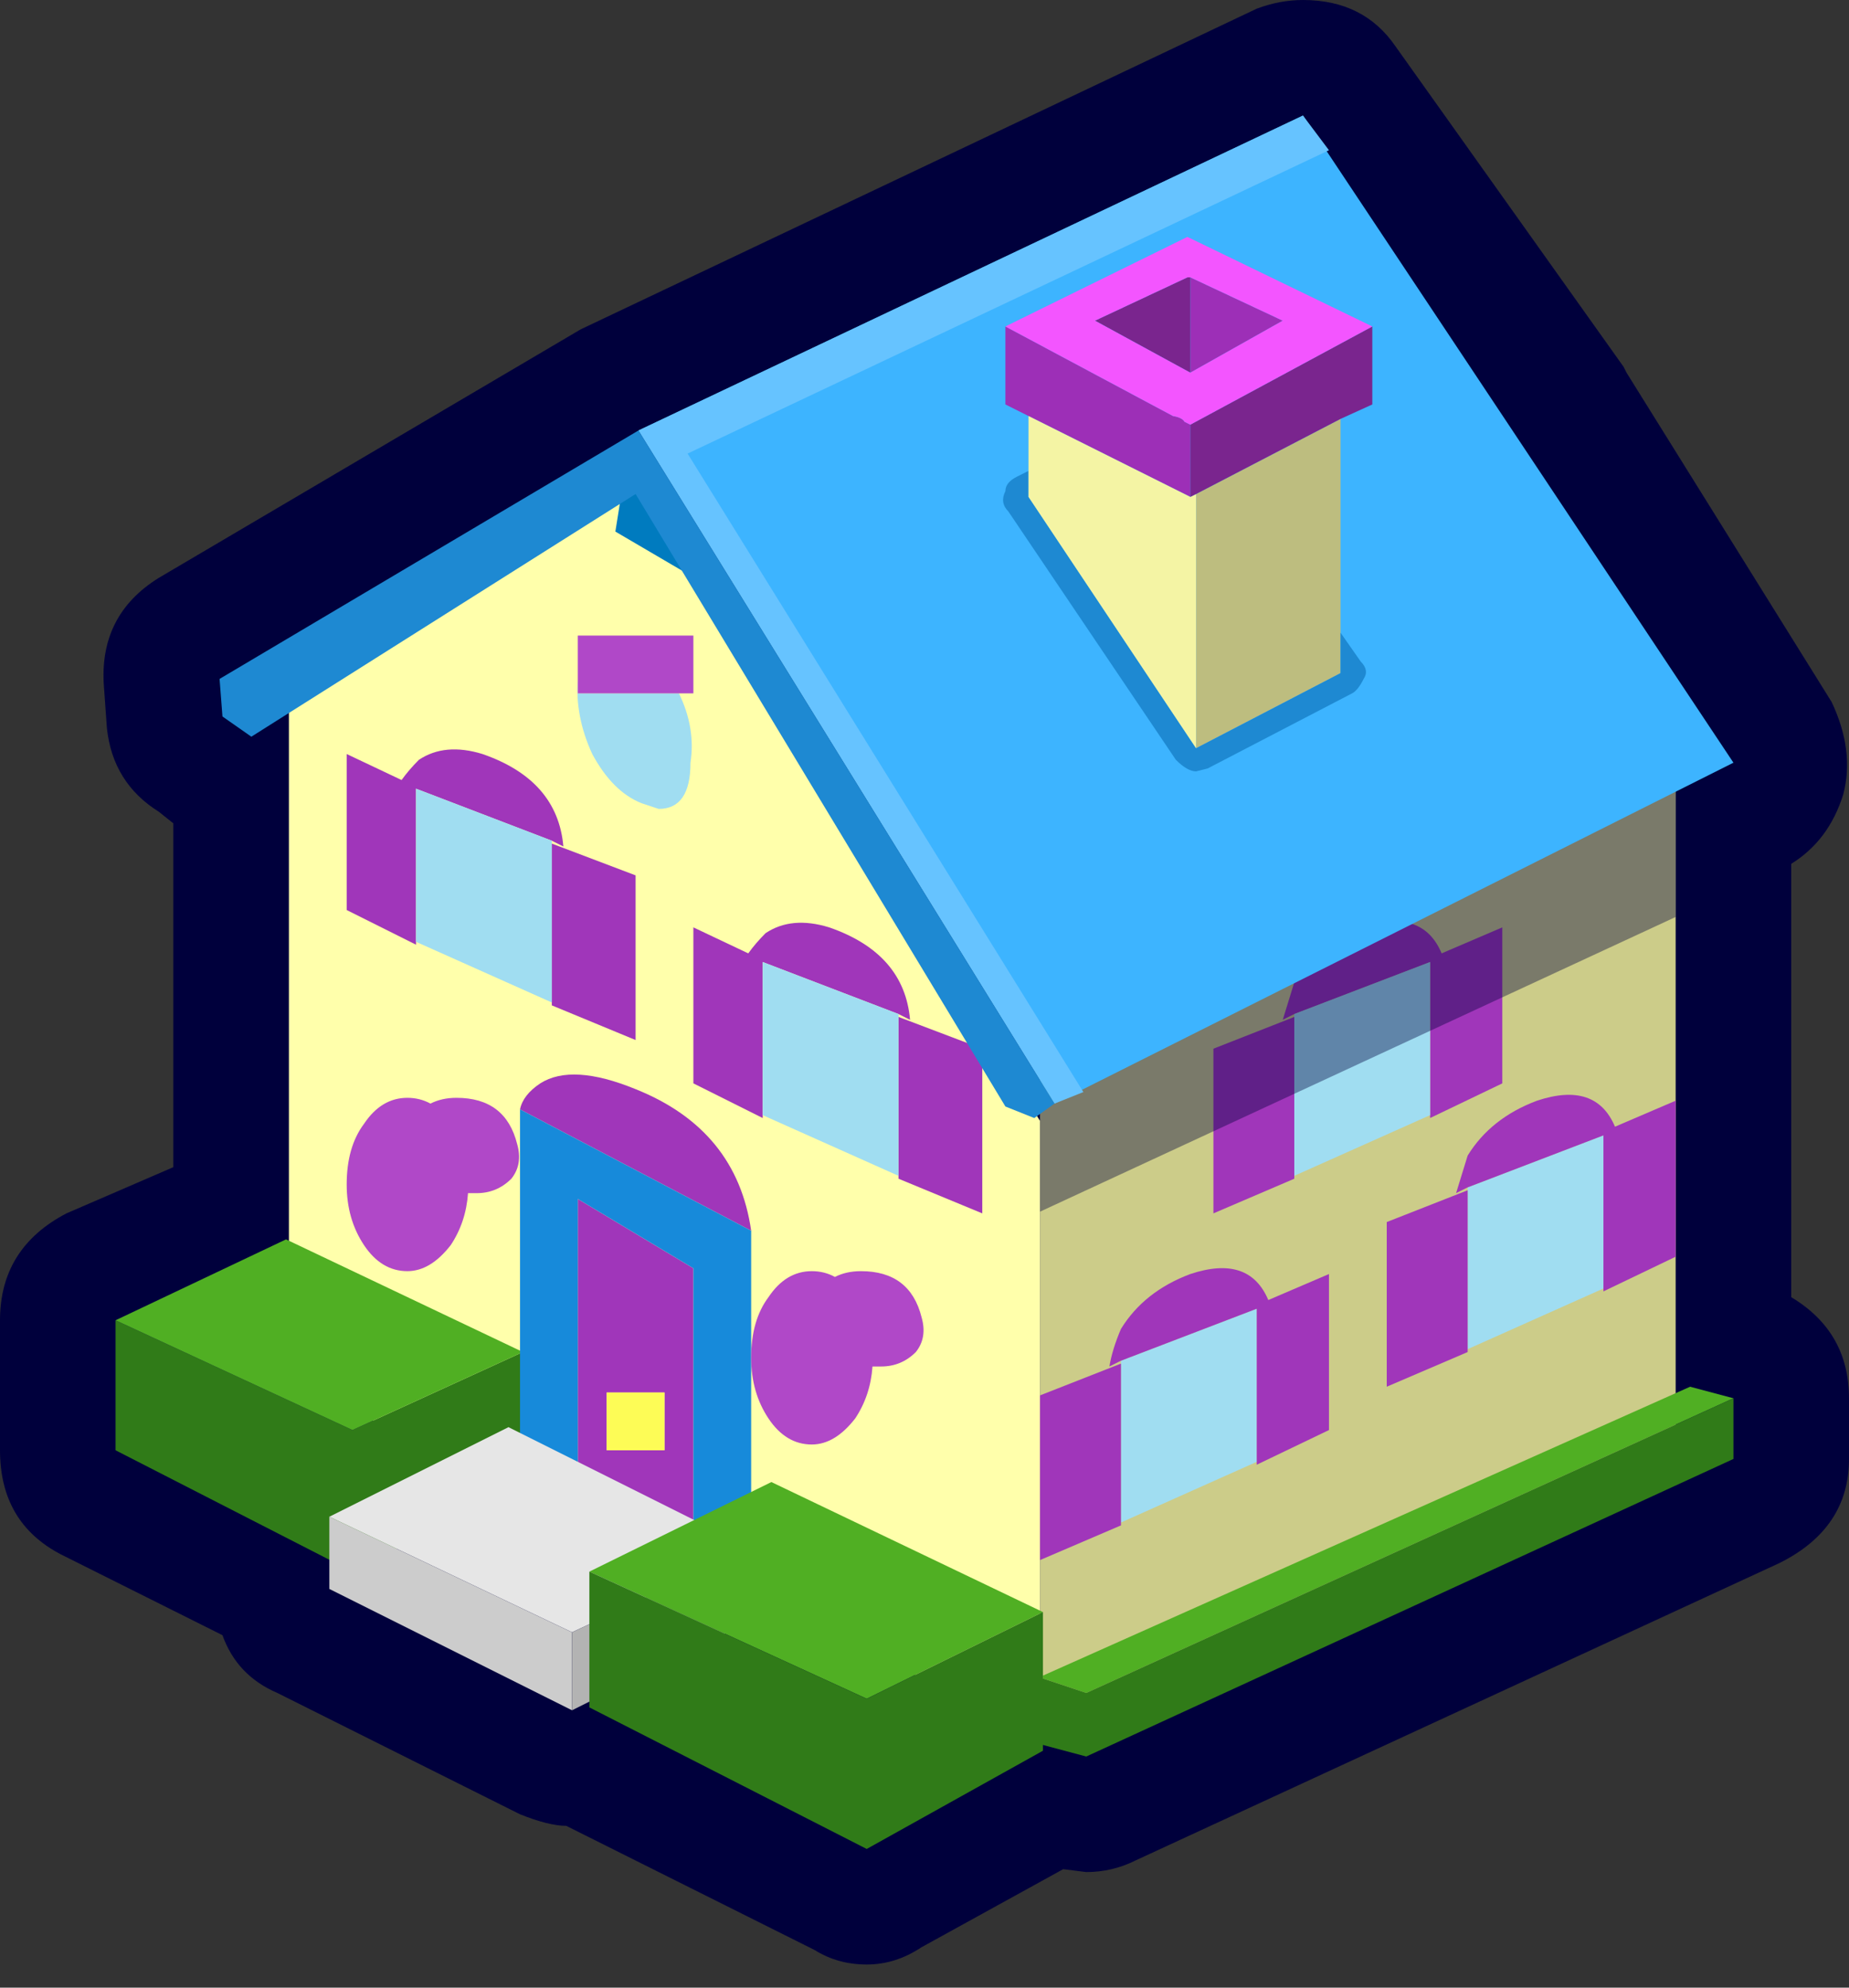 
<svg xmlns="http://www.w3.org/2000/svg" version="1.1" xmlns:xlink="http://www.w3.org/1999/xlink" preserveAspectRatio="none" x="0px" y="0px" width="40px" height="43px" viewBox="0 0 40 43">
<rect x="0" y="0" width="40" height="43" fill="#333333" stroke="none"/>
<defs>
<g id="home_copy_0_Layer0_0_MEMBER_0_FILL">
<path fill="#00003C" stroke="none" d="
M 22.55 0
Q 22.15 0 21.75 0.15
L 10.05 5.7 2.75 10
Q 1.7 10.65 1.8 11.9
L 1.85 12.6
Q 1.95 13.55 2.75 14.05
L 3 14.25 3 20.2 1.15 21
Q 0 21.6 0 22.85
L 0 25.1
Q 0 26.35 1.05 26.9
L 3.85 28.3
Q 4.1 29 4.8 29.3
L 9 31.4
Q 9.5 31.6 9.8 31.6
L 14.1 33.75
Q 14.5 34 15 34 15.5 34 15.95 33.7
L 18.4 32.35 18.8 32.4
Q 19.25 32.4 19.65 32.2
L 30.8 27.05
Q 32 26.45 32 25.25
L 32 24.2
Q 32 23.05 31 22.45
L 31 14.95
Q 31.65 14.55 31.9 13.75 32.1 13 31.7 12.15
L 28.15 6.45 28.1 6.35 24.15 0.8
Q 23.6 0 22.55 0 Z"/>
</g>

<g id="home_copy_0_Layer0_0_MEMBER_1_FILL">
<path fill="#CCCC89" stroke="none" d="
M 20 30
L 31 24.9 31 13.35 20 18.15 20 30 Z"/>
</g>

<g id="home_copy_0_Layer0_0_MEMBER_2_FILL">
<path fill="#FFFFAB" stroke="none" d="
M 20 19.4
L 12.9 8 7 11.9 7 23.9 20 30 20 19.4 Z"/>
</g>

<g id="home_copy_0_Layer0_0_MEMBER_3_FILL">
<path fill="#307B18" stroke="none" d="
M 2 22.85
L 2 25.1 6.1 27.2 9.05 25.65 9.05 23.4 6.1 24.75 2 22.85 Z"/>

<path fill="#50AF23" stroke="none" d="
M 4.95 21.45
L 2 22.85 6.1 24.75 9.05 23.4 4.95 21.45 Z"/>
</g>

<g id="home_copy_0_Layer0_0_MEMBER_4_FILL">
<path fill="#A036BA" stroke="none" d="
M 9 19.2
L 13 21.3
Q 12.75 19.55 11 18.85 9.9 18.4 9.35 18.75 9.05 18.95 9 19.2
M 12 21.95
L 10 20.75 10 26.15 12 27.3 12 21.95
M 10.5 24.1
L 11.5 24.1 11.5 25.1 10.5 25.1 10.5 24.1 Z"/>

<path fill="#178ADA" stroke="none" d="
M 13 21.3
L 9 19.2 9 25.8 13 27.9 13 21.3
M 10 20.75
L 12 21.95 12 27.3 10 26.15 10 20.75 Z"/>

<path fill="#FDFC56" stroke="none" d="
M 11.5 24.1
L 10.5 24.1 10.5 25.1 11.5 25.1 11.5 24.1 Z"/>
</g>

<g id="home_copy_0_Layer0_0_MEMBER_5_MEMBER_0_FILL">
<path fill="#E6E6E6" stroke="none" d="
M 10.8 24.7
L 7.7 26.25 11.9 28.25 15 26.8 10.8 24.7 Z"/>
</g>

<g id="home_copy_0_Layer0_0_MEMBER_5_MEMBER_1_FILL">
<path fill="#CCCCCC" stroke="none" d="
M 7.7 26.25
L 7.7 27.5 11.9 29.6 11.9 28.25 7.7 26.25 Z"/>
</g>

<g id="home_copy_0_Layer0_0_MEMBER_5_MEMBER_2_FILL">
<path fill="#B3B3B3" stroke="none" d="
M 15 28.05
L 15 26.8 11.9 28.25 11.9 29.6 15 28.05 Z"/>
</g>

<g id="home_copy_0_Layer0_0_MEMBER_6_FILL">
<path fill="#50AF23" stroke="none" d="
M 13.35 25.65
L 10.2 27.2 15 29.4 18.05 27.9 13.35 25.65
M 30 24.2
L 29.25 24 18.05 29 18.05 29.05 18.8 29.3 30 24.2 Z"/>

<path fill="#307B18" stroke="none" d="
M 18.05 30.3
L 18.05 30.2 18.8 30.4 30 25.25 30 24.2 18.8 29.3 18.05 29.05 18.05 29 18.05 27.9 15 29.4 10.2 27.2 10.2 29.55 15 32 18.05 30.3 Z"/>
</g>

<g id="home_copy_0_Layer0_0_MEMBER_7_FILL">
<path fill="#A0DDF1" stroke="none" d="
M 19.4 23.55
L 19.4 23.6 19.4 26.35 21.75 25.3 21.75 22.65 19.4 23.55 Z"/>

<path fill="#A036BA" stroke="none" d="
M 19.4 23.6
L 18 24.15 18 27 19.4 26.4 19.4 26.35 19.4 23.6
M 21.95 22.5
Q 21.618 21.711 20.6 22.05 19.8 22.35 19.4 23 19.25 23.35 19.2 23.65
L 19.4 23.55 21.75 22.65 21.75 25.3 21.75 25.35 23 24.75 23 22.05 21.95 22.5 Z"/>
</g>

<g id="home_copy_0_Layer0_0_MEMBER_8_FILL">
<path fill="#A0DDF1" stroke="none" d="
M 27.75 19.65
L 25.4 20.55 25.4 20.6 25.4 23.35 27.75 22.3 27.75 19.65 Z"/>

<path fill="#A036BA" stroke="none" d="
M 29 19.05
L 27.95 19.5
Q 27.618 18.711 26.6 19.05 25.8 19.35 25.4 20
L 25.2 20.65 25.4 20.55 27.75 19.65 27.75 22.3 27.75 22.35 29 21.75 29 19.05
M 24 21.15
L 24 24 25.4 23.4 25.4 23.35 25.4 20.6 24 21.15 Z"/>
</g>

<g id="home_copy_0_Layer0_0_MEMBER_9_FILL">
<path fill="#A036BA" stroke="none" d="
M 22.4 17.55
L 24.75 16.65 24.75 19.3 24.75 19.35 26 18.75 26 16.05 24.95 16.5
Q 24.618 15.711 23.6 16.05 22.8 16.35 22.4 17
L 22.2 17.65 22.4 17.55
M 22.4 17.6
L 21 18.15 21 21 22.4 20.4 22.4 20.35 22.4 17.6 Z"/>

<path fill="#A0DDF1" stroke="none" d="
M 24.75 16.65
L 22.4 17.55 22.4 17.6 22.4 20.35 24.75 19.3 24.75 16.65 Z"/>
</g>

<g id="home_copy_0_Layer0_0_MEMBER_10_FILL">
<path fill="#A036BA" stroke="none" d="
M 9.55 17.35
L 9.55 17.4 11 18 11 15.15 9.55 14.6 9.55 17.35
M 9.55 14.55
L 9.75 14.65
Q 9.65 13.5 8.35 13.05 7.7 12.85 7.25 13.15 7.076 13.324 6.95 13.5
L 6 13.05 6 15.75 7.2 16.35 7.2 16.3 7.2 13.65 9.55 14.55 Z"/>

<path fill="#A0DDF1" stroke="none" d="
M 9.55 14.6
L 9.55 14.55 7.2 13.65 7.2 16.3 9.55 17.35 9.55 14.6 Z"/>
</g>

<g id="home_copy_0_Layer0_0_MEMBER_11_FILL">
<path fill="#A036BA" stroke="none" d="
M 15.55 17.55
L 15.75 17.65
Q 15.65 16.5 14.35 16.05 13.7 15.85 13.25 16.15 13.076 16.324 12.95 16.5
L 12 16.05 12 18.75 13.2 19.35 13.2 19.3 13.2 16.65 15.55 17.55
M 17 18.15
L 15.55 17.6 15.55 20.35 15.55 20.4 17 21 17 18.15 Z"/>

<path fill="#A0DDF1" stroke="none" d="
M 15.55 17.6
L 15.55 17.55 13.2 16.65 13.2 19.3 15.55 20.35 15.55 17.6 Z"/>
</g>

<g id="home_copy_0_Layer0_0_MEMBER_12_FILL">
<path fill="#B048C8" stroke="none" d="
M 8.95 19.8
Q 8.75 19 7.9 19 7.645 19 7.45 19.1 7.267 19 7.05 19 6.6 19 6.3 19.45 6 19.85 6 20.5 6 21.1 6.3 21.55 6.6 22 7.05 22 7.45 22 7.8 21.55 8.064 21.154 8.1 20.65 8.17 20.65 8.25 20.65 8.6 20.65 8.85 20.4 9.05 20.15 8.95 19.8 Z"/>
</g>

<g id="home_copy_0_Layer0_0_MEMBER_13_FILL">
<path fill="#00003C" fill-opacity="0.4" stroke="none" d="
M 0 7.65
L 11 2.55 11 0 0 4.8 0 7.65 Z"/>
</g>

<g id="home_copy_0_Layer0_0_MEMBER_14_FILL">
<path fill="#3DB4FF" stroke="none" d="
M 32 13.2
L 24.55 2 13.05 7.45 20.25 19.1 32 13.2 Z"/>
</g>

<g id="home_copy_0_Layer0_0_MEMBER_15_FILL">
<path fill="#66C3FF" stroke="none" d="
M 11.9 7.85
L 23 2.6 22.55 2 11.05 7.45 18.25 19.1 18.75 18.9 11.9 7.85 Z"/>
</g>

<g id="home_copy_0_Layer0_0_MEMBER_16_FILL">
<path fill="#007BBF" stroke="none" d="
M 12.85 7.95
L 12.65 9.2 14.1 10.05 12.85 7.95 Z"/>
</g>

<g id="home_copy_0_Layer0_0_MEMBER_17_FILL">
<path fill="#1E89D2" stroke="none" d="
M 17.9 19.35
L 18.25 19.1 11.05 7.45 3.8 11.75 3.85 12.4 4.35 12.75 11 8.55 17.4 19.15 17.9 19.35 Z"/>
</g>

<g id="home_copy_0_Layer0_0_MEMBER_18_FILL">
<path fill="#B048C8" stroke="none" d="
M 14.9 22
Q 14.645 22 14.45 22.1 14.267 22 14.05 22 13.6 22 13.3 22.45 13 22.85 13 23.5 13 24.1 13.3 24.55 13.6 25 14.05 25 14.45 25 14.8 24.55 15.064 24.154 15.1 23.65 15.17 23.65 15.25 23.65 15.6 23.65 15.85 23.4 16.05 23.15 15.95 22.8 15.75 22 14.9 22 Z"/>
</g>

<g id="home_copy_0_Layer0_0_MEMBER_19_FILL">
<path fill="#A0DDF1" stroke="none" d="
M 10 12
L 10 11.75
Q 9.95 12.4 10.25 13.05 10.6 13.7 11.1 13.9
L 11.4 14
Q 11.95 14 11.95 13.2 12.042 12.6 11.75 12
L 10 12 Z"/>

<path fill="#B048C8" stroke="none" d="
M 12 12
L 12 11 10 11 10 11.75 10 12 11.75 12 12 12 Z"/>
</g>

<g id="home_copy_0_Layer0_0_MEMBER_20_FILL">
<path fill="#BDBD7F" stroke="none" d="
M 23.2 11.65
L 23.2 10.95 23.2 7.25 20.7 8.55 20.7 12.95 23.2 11.65 Z"/>

<path fill="#1E89D2" stroke="none" d="
M 23.6 11.75
Q 23.7 11.6 23.55 11.45
L 23.2 10.95 23.2 11.65 20.7 12.95 17.8 8.6 17.8 8.15 17.6 8.25
Q 17.4 8.35 17.4 8.5 17.3 8.7 17.45 8.85
L 20.35 13.15
Q 20.55 13.35 20.7 13.35
L 20.9 13.3 23.4 12
Q 23.5 11.95 23.6 11.75 Z"/>

<path fill="#9D2FB7" stroke="none" d="
M 20.5 7.3
Q 20.46 7.227 20.3 7.2
L 17.4 5.65 17.4 7 17.8 7.2 20.6 8.6 20.6 7.35 20.5 7.3 20.5 7.3
M 22.2 5.55
L 20.6 4.8 20.6 6.45 22.2 5.55 Z"/>

<path fill="#F4F4A4" stroke="none" d="
M 20.7 8.55
L 20.6 8.6 17.8 7.2 17.8 8.15 17.8 8.6 20.7 12.95 20.7 8.55 Z"/>

<path fill="#7A258E" stroke="none" d="
M 23.2 7.25
L 23.75 7 23.75 5.65 20.6 7.35 20.6 8.6 20.7 8.55 23.2 7.25
M 20.6 4.8
L 20.55 4.8 18.95 5.55 20.6 6.45 20.6 4.8 Z"/>

<path fill="#F355FF" stroke="none" d="
M 23.75 5.65
L 20.55 4.1 17.4 5.65 20.3 7.2
Q 20.46 7.227 20.5 7.3
L 20.6 7.35 23.75 5.65
M 20.6 4.8
L 22.2 5.55 20.6 6.45 18.95 5.55 20.55 4.8 20.6 4.8 Z"/>
</g>
</defs>

<g transform="matrix( 1, 0, 0, 1, 0,0) ">
<g transform="matrix( 1.25, 0, 0, 1.25, 0,0) ">
<use xlink:href="#home_copy_0_Layer0_0_MEMBER_0_FILL"/>
</g>

<g transform="matrix( 1.25, 0, 0, 1.25, -2.5,0) ">
<use xlink:href="#home_copy_0_Layer0_0_MEMBER_1_FILL"/>
</g>

<g transform="matrix( 1.25, 0, 0, 1.25, -2.5,0) ">
<use xlink:href="#home_copy_0_Layer0_0_MEMBER_2_FILL"/>
</g>

<g transform="matrix( 1.25, 0, 0, 1.25, 0,0) ">
<use xlink:href="#home_copy_0_Layer0_0_MEMBER_3_FILL"/>
</g>

<g transform="matrix( 1.25, 0, 0, 1.25, 0,0) ">
<use xlink:href="#home_copy_0_Layer0_0_MEMBER_4_FILL"/>
</g>

<g transform="matrix( 1.25, 0, 0, 1.25, -2.5,0) ">
<use xlink:href="#home_copy_0_Layer0_0_MEMBER_5_MEMBER_0_FILL"/>
</g>

<g transform="matrix( 1.25, 0, 0, 1.25, -2.5,0) ">
<use xlink:href="#home_copy_0_Layer0_0_MEMBER_5_MEMBER_1_FILL"/>
</g>

<g transform="matrix( 1.25, 0, 0, 1.25, -2.5,0) ">
<use xlink:href="#home_copy_0_Layer0_0_MEMBER_5_MEMBER_2_FILL"/>
</g>

<g transform="matrix( 1.25, 0, 0, 1.25, 0,0) ">
<use xlink:href="#home_copy_0_Layer0_0_MEMBER_6_FILL"/>
</g>

<g transform="matrix( 1.25, 0, 0, 1.25, 0,0) ">
<use xlink:href="#home_copy_0_Layer0_0_MEMBER_7_FILL"/>
</g>

<g transform="matrix( 1.25, 0, 0, 1.25, 0,0) ">
<use xlink:href="#home_copy_0_Layer0_0_MEMBER_8_FILL"/>
</g>

<g transform="matrix( 1.25, 0, 0, 1.25, 0,0) ">
<use xlink:href="#home_copy_0_Layer0_0_MEMBER_9_FILL"/>
</g>

<g transform="matrix( 1.25, 0, 0, 1.25, 0,0) ">
<use xlink:href="#home_copy_0_Layer0_0_MEMBER_10_FILL"/>
</g>

<g transform="matrix( 1.25, 0, 0, 1.25, 0,0) ">
<use xlink:href="#home_copy_0_Layer0_0_MEMBER_11_FILL"/>
</g>

<g transform="matrix( 1.25, 0, 0, 1.25, 0,0) ">
<use xlink:href="#home_copy_0_Layer0_0_MEMBER_12_FILL"/>
</g>

<g transform="matrix( 1.25, 0, 0, 1.25, 22.5,16.65) ">
<use xlink:href="#home_copy_0_Layer0_0_MEMBER_13_FILL"/>
</g>

<g transform="matrix( 1.25, 0, 0, 1.25, -2.5,0) ">
<use xlink:href="#home_copy_0_Layer0_0_MEMBER_14_FILL"/>
</g>

<g transform="matrix( 1.25, 0, 0, 1.25, 0,0) ">
<use xlink:href="#home_copy_0_Layer0_0_MEMBER_15_FILL"/>
</g>

<g transform="matrix( 1.25, 0, 0, 1.25, -2.5,0) ">
<use xlink:href="#home_copy_0_Layer0_0_MEMBER_16_FILL"/>
</g>

<g transform="matrix( 1.25, 0, 0, 1.25, 0,0) ">
<use xlink:href="#home_copy_0_Layer0_0_MEMBER_17_FILL"/>
</g>

<g transform="matrix( 1.25, 0, 0, 1.25, 0,0) ">
<use xlink:href="#home_copy_0_Layer0_0_MEMBER_18_FILL"/>
</g>

<g transform="matrix( 1.25, 0, 0, 1.25, 0,0) ">
<use xlink:href="#home_copy_0_Layer0_0_MEMBER_19_FILL"/>
</g>

<g transform="matrix( 1.25, 0, 0, 1.25, 0,0) ">
<use xlink:href="#home_copy_0_Layer0_0_MEMBER_20_FILL"/>
</g>
</g>
</svg>
